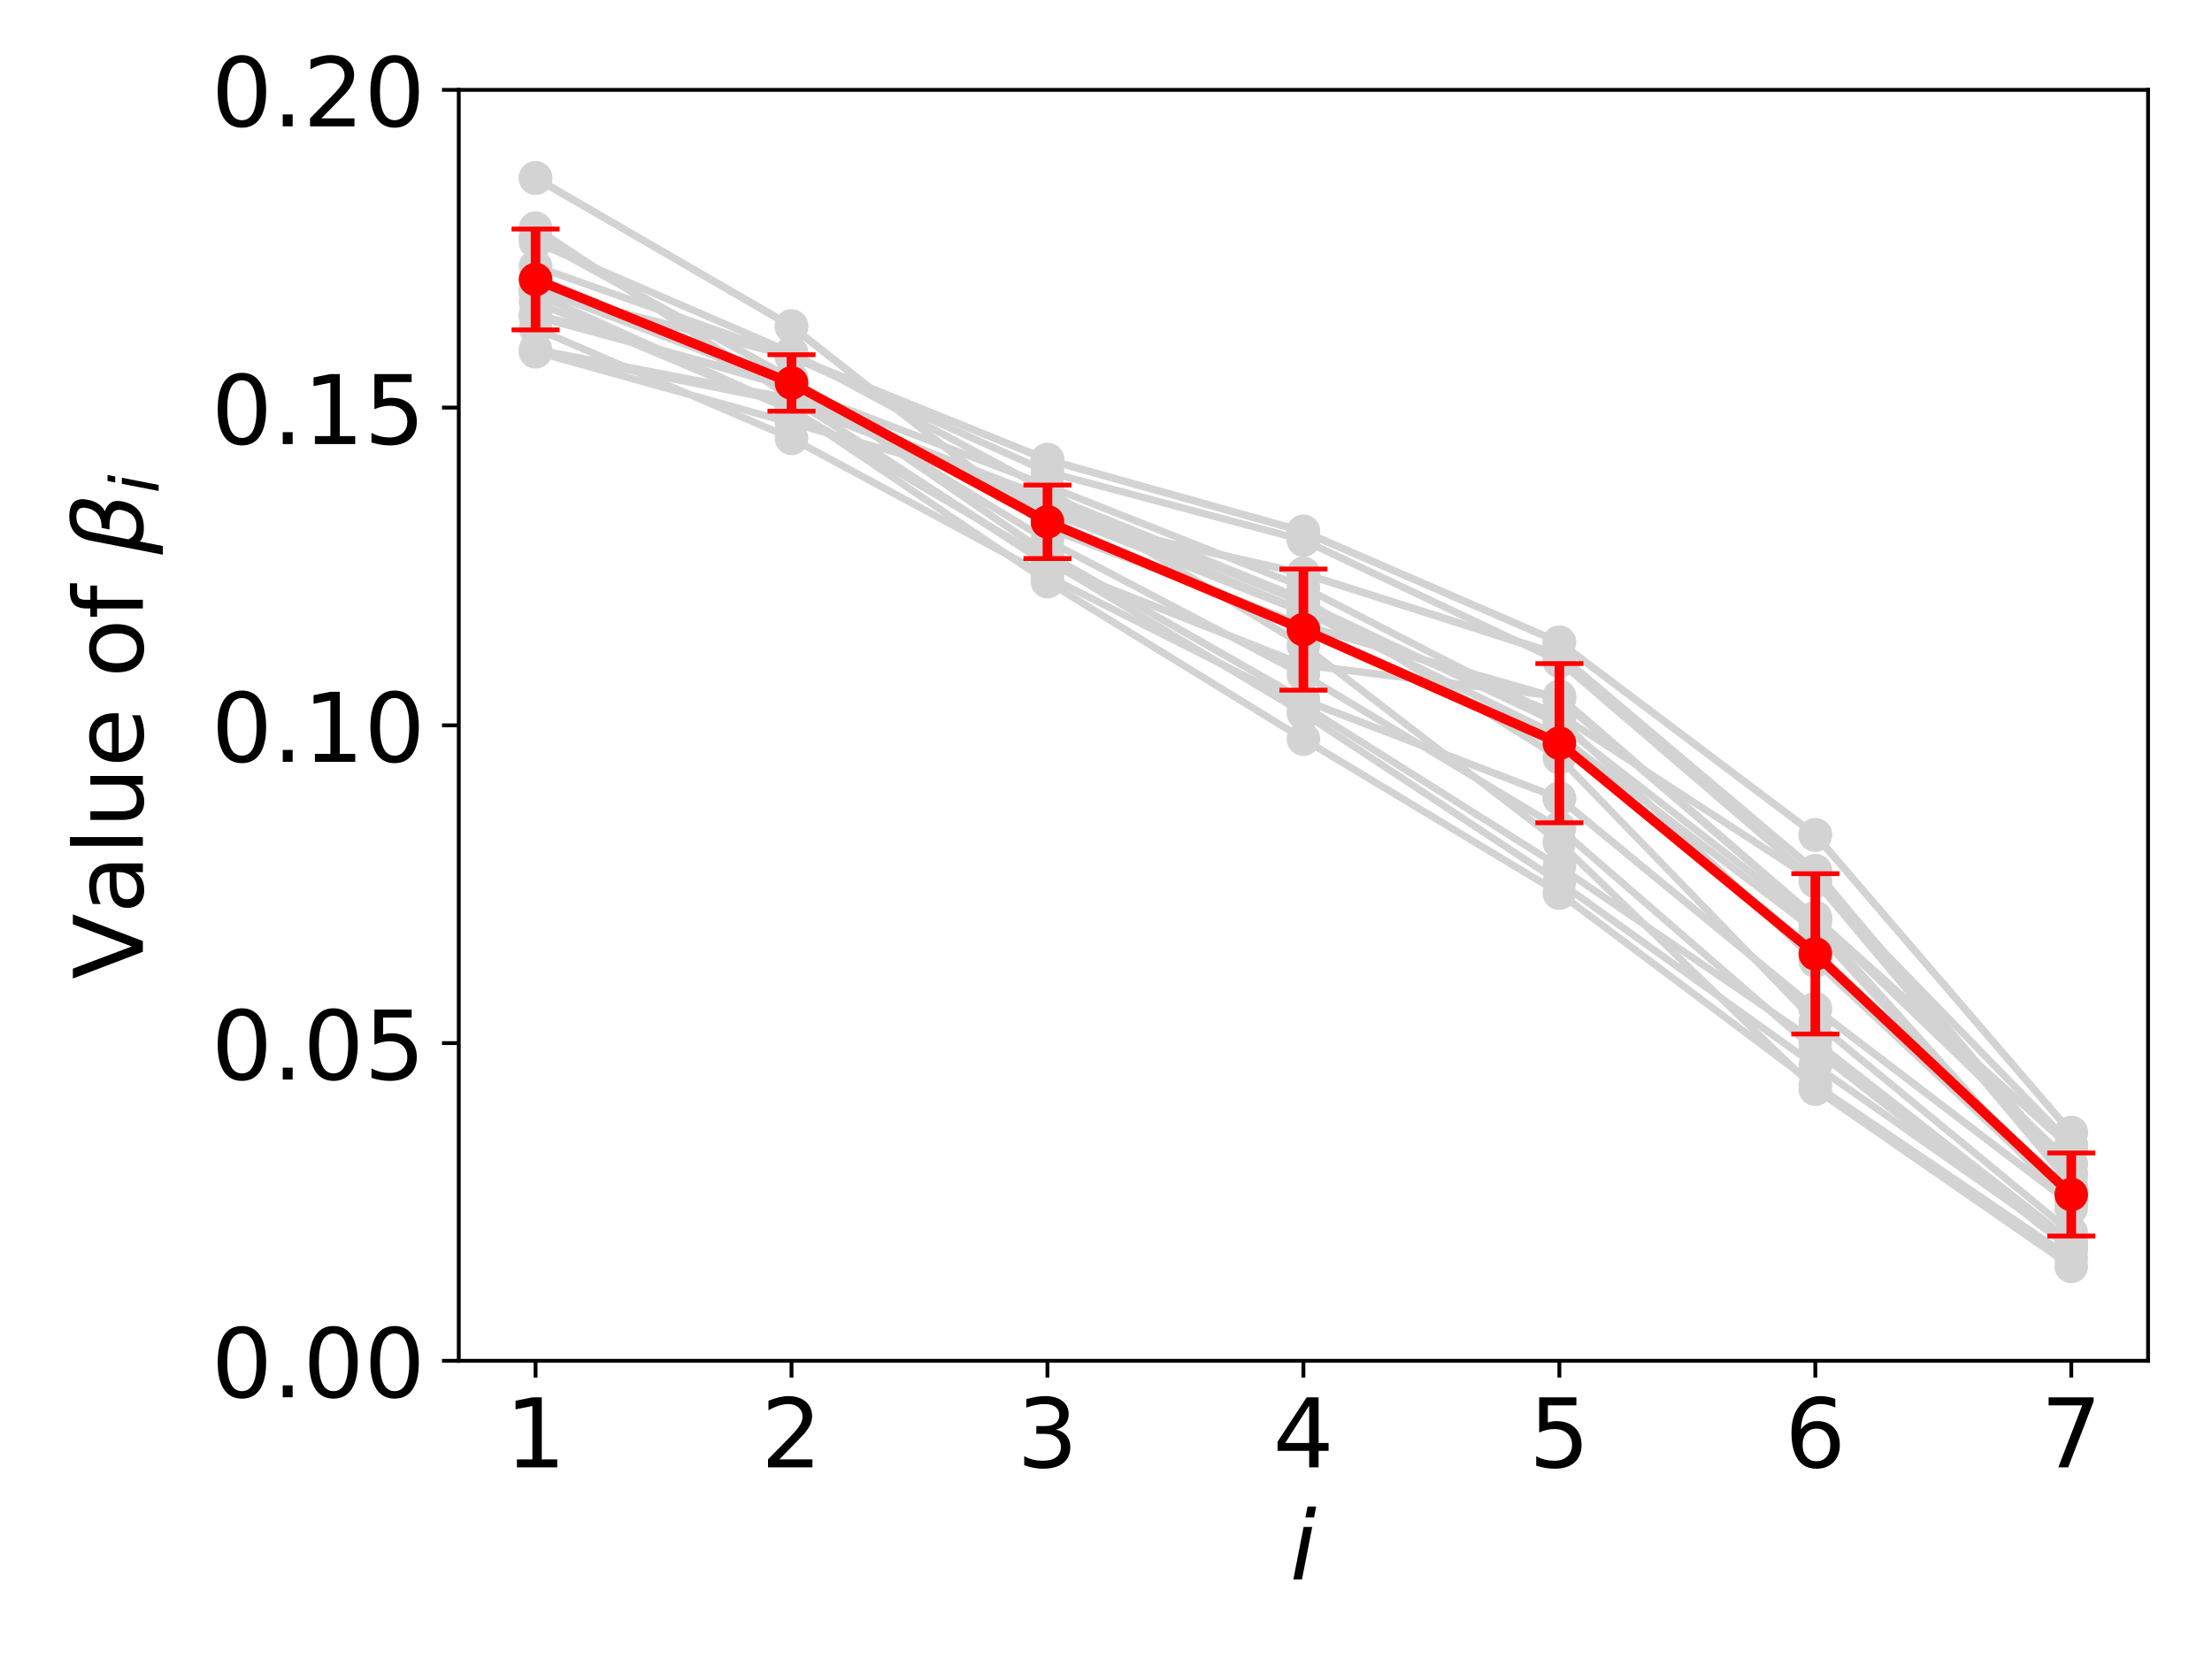 <?xml version="1.0" encoding="utf-8" standalone="no"?>
<!DOCTYPE svg PUBLIC "-//W3C//DTD SVG 1.1//EN"
  "http://www.w3.org/Graphics/SVG/1.1/DTD/svg11.dtd">
<!-- Created with matplotlib (https://matplotlib.org/) -->
<svg height="345.6pt" version="1.1" viewBox="0 0 460.8 345.6" width="460.8pt" xmlns="http://www.w3.org/2000/svg" xmlns:xlink="http://www.w3.org/1999/xlink">
 <defs>
  <style type="text/css">
*{stroke-linecap:butt;stroke-linejoin:round;}
  </style>
 </defs>
 <g id="figure_1">
  <g id="patch_1">
   <path d="M 0 345.6 
L 460.8 345.6 
L 460.8 0 
L 0 0 
z
" style="fill:#ffffff;"/>
  </g>
  <g id="axes_1">
   <g id="patch_2">
    <path d="M 95.57 283.48 
L 447.48 283.48 
L 447.48 18.72 
L 95.57 18.72 
z
" style="fill:#ffffff;"/>
   </g>
   <g id="matplotlib.axis_1">
    <g id="xtick_1">
     <g id="line2d_1">
      <defs>
       <path d="M 0 0 
L 0 3.5 
" id="m2f9e39f733" style="stroke:#000000;stroke-width:0.8;"/>
      </defs>
      <g>
       <use style="stroke:#000000;stroke-width:0.8;" x="111.566" xlink:href="#m2f9e39f733" y="283.48"/>
      </g>
     </g>
     <g id="text_1">
      <!-- 1 -->
      <defs>
       <path d="M 12.406 8.297 
L 28.516 8.297 
L 28.516 63.922 
L 10.984 60.406 
L 10.984 69.391 
L 28.422 72.906 
L 38.281 72.906 
L 38.281 8.297 
L 54.391 8.297 
L 54.391 0 
L 12.406 0 
z
" id="DejaVuSans-49"/>
      </defs>
      <g transform="translate(105.203 305.677)scale(0.2 -0.2)">
       <use xlink:href="#DejaVuSans-49"/>
      </g>
     </g>
    </g>
    <g id="xtick_2">
     <g id="line2d_2">
      <g>
       <use style="stroke:#000000;stroke-width:0.8;" x="164.886" xlink:href="#m2f9e39f733" y="283.48"/>
      </g>
     </g>
     <g id="text_2">
      <!-- 2 -->
      <defs>
       <path d="M 19.188 8.297 
L 53.609 8.297 
L 53.609 0 
L 7.328 0 
L 7.328 8.297 
Q 12.938 14.109 22.625 23.891 
Q 32.328 33.688 34.812 36.531 
Q 39.547 41.844 41.422 45.531 
Q 43.312 49.219 43.312 52.781 
Q 43.312 58.594 39.234 62.25 
Q 35.156 65.922 28.609 65.922 
Q 23.969 65.922 18.812 64.312 
Q 13.672 62.703 7.812 59.422 
L 7.812 69.391 
Q 13.766 71.781 18.938 73 
Q 24.125 74.219 28.422 74.219 
Q 39.75 74.219 46.484 68.547 
Q 53.219 62.891 53.219 53.422 
Q 53.219 48.922 51.531 44.891 
Q 49.859 40.875 45.406 35.406 
Q 44.188 33.984 37.641 27.219 
Q 31.109 20.453 19.188 8.297 
z
" id="DejaVuSans-50"/>
      </defs>
      <g transform="translate(158.523 305.677)scale(0.2 -0.2)">
       <use xlink:href="#DejaVuSans-50"/>
      </g>
     </g>
    </g>
    <g id="xtick_3">
     <g id="line2d_3">
      <g>
       <use style="stroke:#000000;stroke-width:0.8;" x="218.205" xlink:href="#m2f9e39f733" y="283.48"/>
      </g>
     </g>
     <g id="text_3">
      <!-- 3 -->
      <defs>
       <path d="M 40.578 39.312 
Q 47.656 37.797 51.625 33 
Q 55.609 28.219 55.609 21.188 
Q 55.609 10.406 48.188 4.484 
Q 40.766 -1.422 27.094 -1.422 
Q 22.516 -1.422 17.656 -0.516 
Q 12.797 0.391 7.625 2.203 
L 7.625 11.719 
Q 11.719 9.328 16.594 8.109 
Q 21.484 6.891 26.812 6.891 
Q 36.078 6.891 40.938 10.547 
Q 45.797 14.203 45.797 21.188 
Q 45.797 27.641 41.281 31.266 
Q 36.766 34.906 28.719 34.906 
L 20.219 34.906 
L 20.219 43.016 
L 29.109 43.016 
Q 36.375 43.016 40.234 45.922 
Q 44.094 48.828 44.094 54.297 
Q 44.094 59.906 40.109 62.906 
Q 36.141 65.922 28.719 65.922 
Q 24.656 65.922 20.016 65.031 
Q 15.375 64.156 9.812 62.312 
L 9.812 71.094 
Q 15.438 72.656 20.344 73.438 
Q 25.25 74.219 29.594 74.219 
Q 40.828 74.219 47.359 69.109 
Q 53.906 64.016 53.906 55.328 
Q 53.906 49.266 50.438 45.094 
Q 46.969 40.922 40.578 39.312 
z
" id="DejaVuSans-51"/>
      </defs>
      <g transform="translate(211.843 305.677)scale(0.2 -0.2)">
       <use xlink:href="#DejaVuSans-51"/>
      </g>
     </g>
    </g>
    <g id="xtick_4">
     <g id="line2d_4">
      <g>
       <use style="stroke:#000000;stroke-width:0.8;" x="271.525" xlink:href="#m2f9e39f733" y="283.48"/>
      </g>
     </g>
     <g id="text_4">
      <!-- 4 -->
      <defs>
       <path d="M 37.797 64.312 
L 12.891 25.391 
L 37.797 25.391 
z
M 35.203 72.906 
L 47.609 72.906 
L 47.609 25.391 
L 58.016 25.391 
L 58.016 17.188 
L 47.609 17.188 
L 47.609 0 
L 37.797 0 
L 37.797 17.188 
L 4.891 17.188 
L 4.891 26.703 
z
" id="DejaVuSans-52"/>
      </defs>
      <g transform="translate(265.163 305.677)scale(0.2 -0.2)">
       <use xlink:href="#DejaVuSans-52"/>
      </g>
     </g>
    </g>
    <g id="xtick_5">
     <g id="line2d_5">
      <g>
       <use style="stroke:#000000;stroke-width:0.8;" x="324.845" xlink:href="#m2f9e39f733" y="283.48"/>
      </g>
     </g>
     <g id="text_5">
      <!-- 5 -->
      <defs>
       <path d="M 10.797 72.906 
L 49.516 72.906 
L 49.516 64.594 
L 19.828 64.594 
L 19.828 46.734 
Q 21.969 47.469 24.109 47.828 
Q 26.266 48.188 28.422 48.188 
Q 40.625 48.188 47.75 41.5 
Q 54.891 34.812 54.891 23.391 
Q 54.891 11.625 47.562 5.094 
Q 40.234 -1.422 26.906 -1.422 
Q 22.312 -1.422 17.547 -0.641 
Q 12.797 0.141 7.719 1.703 
L 7.719 11.625 
Q 12.109 9.234 16.797 8.062 
Q 21.484 6.891 26.703 6.891 
Q 35.156 6.891 40.078 11.328 
Q 45.016 15.766 45.016 23.391 
Q 45.016 31 40.078 35.438 
Q 35.156 39.891 26.703 39.891 
Q 22.75 39.891 18.812 39.016 
Q 14.891 38.141 10.797 36.281 
z
" id="DejaVuSans-53"/>
      </defs>
      <g transform="translate(318.482 305.677)scale(0.2 -0.2)">
       <use xlink:href="#DejaVuSans-53"/>
      </g>
     </g>
    </g>
    <g id="xtick_6">
     <g id="line2d_6">
      <g>
       <use style="stroke:#000000;stroke-width:0.8;" x="378.164" xlink:href="#m2f9e39f733" y="283.48"/>
      </g>
     </g>
     <g id="text_6">
      <!-- 6 -->
      <defs>
       <path d="M 33.016 40.375 
Q 26.375 40.375 22.484 35.828 
Q 18.609 31.297 18.609 23.391 
Q 18.609 15.531 22.484 10.953 
Q 26.375 6.391 33.016 6.391 
Q 39.656 6.391 43.531 10.953 
Q 47.406 15.531 47.406 23.391 
Q 47.406 31.297 43.531 35.828 
Q 39.656 40.375 33.016 40.375 
z
M 52.594 71.297 
L 52.594 62.312 
Q 48.875 64.062 45.094 64.984 
Q 41.312 65.922 37.594 65.922 
Q 27.828 65.922 22.672 59.328 
Q 17.531 52.734 16.797 39.406 
Q 19.672 43.656 24.016 45.922 
Q 28.375 48.188 33.594 48.188 
Q 44.578 48.188 50.953 41.516 
Q 57.328 34.859 57.328 23.391 
Q 57.328 12.156 50.688 5.359 
Q 44.047 -1.422 33.016 -1.422 
Q 20.359 -1.422 13.672 8.266 
Q 6.984 17.969 6.984 36.375 
Q 6.984 53.656 15.188 63.938 
Q 23.391 74.219 37.203 74.219 
Q 40.922 74.219 44.703 73.484 
Q 48.484 72.75 52.594 71.297 
z
" id="DejaVuSans-54"/>
      </defs>
      <g transform="translate(371.802 305.677)scale(0.2 -0.2)">
       <use xlink:href="#DejaVuSans-54"/>
      </g>
     </g>
    </g>
    <g id="xtick_7">
     <g id="line2d_7">
      <g>
       <use style="stroke:#000000;stroke-width:0.8;" x="431.484" xlink:href="#m2f9e39f733" y="283.48"/>
      </g>
     </g>
     <g id="text_7">
      <!-- 7 -->
      <defs>
       <path d="M 8.203 72.906 
L 55.078 72.906 
L 55.078 68.703 
L 28.609 0 
L 18.312 0 
L 43.219 64.594 
L 8.203 64.594 
z
" id="DejaVuSans-55"/>
      </defs>
      <g transform="translate(425.122 305.677)scale(0.2 -0.2)">
       <use xlink:href="#DejaVuSans-55"/>
      </g>
     </g>
    </g>
    <g id="text_8">
     <!-- $i$ -->
     <defs>
      <path d="M 18.312 75.984 
L 27.297 75.984 
L 25.094 64.594 
L 16.109 64.594 
z
M 14.203 54.688 
L 23.188 54.688 
L 12.5 0 
L 3.516 0 
z
" id="DejaVuSans-Oblique-105"/>
     </defs>
     <g transform="translate(268.725 329.033)scale(0.2 -0.2)">
      <use transform="translate(0 0.016)" xlink:href="#DejaVuSans-Oblique-105"/>
     </g>
    </g>
   </g>
   <g id="matplotlib.axis_2">
    <g id="ytick_1">
     <g id="line2d_8">
      <defs>
       <path d="M 0 0 
L -3.5 0 
" id="m7c3b55e51a" style="stroke:#000000;stroke-width:0.8;"/>
      </defs>
      <g>
       <use style="stroke:#000000;stroke-width:0.8;" x="95.57" xlink:href="#m7c3b55e51a" y="283.48"/>
      </g>
     </g>
     <g id="text_9">
      <!-- 0.00 -->
      <defs>
       <path d="M 31.781 66.406 
Q 24.172 66.406 20.328 58.906 
Q 16.5 51.422 16.5 36.375 
Q 16.5 21.391 20.328 13.891 
Q 24.172 6.391 31.781 6.391 
Q 39.453 6.391 43.281 13.891 
Q 47.125 21.391 47.125 36.375 
Q 47.125 51.422 43.281 58.906 
Q 39.453 66.406 31.781 66.406 
z
M 31.781 74.219 
Q 44.047 74.219 50.516 64.516 
Q 56.984 54.828 56.984 36.375 
Q 56.984 17.969 50.516 8.266 
Q 44.047 -1.422 31.781 -1.422 
Q 19.531 -1.422 13.062 8.266 
Q 6.594 17.969 6.594 36.375 
Q 6.594 54.828 13.062 64.516 
Q 19.531 74.219 31.781 74.219 
z
" id="DejaVuSans-48"/>
       <path d="M 10.688 12.406 
L 21 12.406 
L 21 0 
L 10.688 0 
z
" id="DejaVuSans-46"/>
      </defs>
      <g transform="translate(44.039 291.078)scale(0.2 -0.2)">
       <use xlink:href="#DejaVuSans-48"/>
       <use x="63.623" xlink:href="#DejaVuSans-46"/>
       <use x="95.41" xlink:href="#DejaVuSans-48"/>
       <use x="159.033" xlink:href="#DejaVuSans-48"/>
      </g>
     </g>
    </g>
    <g id="ytick_2">
     <g id="line2d_9">
      <g>
       <use style="stroke:#000000;stroke-width:0.8;" x="95.57" xlink:href="#m7c3b55e51a" y="217.29"/>
      </g>
     </g>
     <g id="text_10">
      <!-- 0.05 -->
      <g transform="translate(44.039 224.888)scale(0.2 -0.2)">
       <use xlink:href="#DejaVuSans-48"/>
       <use x="63.623" xlink:href="#DejaVuSans-46"/>
       <use x="95.41" xlink:href="#DejaVuSans-48"/>
       <use x="159.033" xlink:href="#DejaVuSans-53"/>
      </g>
     </g>
    </g>
    <g id="ytick_3">
     <g id="line2d_10">
      <g>
       <use style="stroke:#000000;stroke-width:0.8;" x="95.57" xlink:href="#m7c3b55e51a" y="151.1"/>
      </g>
     </g>
     <g id="text_11">
      <!-- 0.10 -->
      <g transform="translate(44.039 158.698)scale(0.2 -0.2)">
       <use xlink:href="#DejaVuSans-48"/>
       <use x="63.623" xlink:href="#DejaVuSans-46"/>
       <use x="95.41" xlink:href="#DejaVuSans-49"/>
       <use x="159.033" xlink:href="#DejaVuSans-48"/>
      </g>
     </g>
    </g>
    <g id="ytick_4">
     <g id="line2d_11">
      <g>
       <use style="stroke:#000000;stroke-width:0.8;" x="95.57" xlink:href="#m7c3b55e51a" y="84.91"/>
      </g>
     </g>
     <g id="text_12">
      <!-- 0.15 -->
      <g transform="translate(44.039 92.508)scale(0.2 -0.2)">
       <use xlink:href="#DejaVuSans-48"/>
       <use x="63.623" xlink:href="#DejaVuSans-46"/>
       <use x="95.41" xlink:href="#DejaVuSans-49"/>
       <use x="159.033" xlink:href="#DejaVuSans-53"/>
      </g>
     </g>
    </g>
    <g id="ytick_5">
     <g id="line2d_12">
      <g>
       <use style="stroke:#000000;stroke-width:0.8;" x="95.57" xlink:href="#m7c3b55e51a" y="18.72"/>
      </g>
     </g>
     <g id="text_13">
      <!-- 0.20 -->
      <g transform="translate(44.039 26.318)scale(0.2 -0.2)">
       <use xlink:href="#DejaVuSans-48"/>
       <use x="63.623" xlink:href="#DejaVuSans-46"/>
       <use x="95.41" xlink:href="#DejaVuSans-50"/>
       <use x="159.033" xlink:href="#DejaVuSans-48"/>
      </g>
     </g>
    </g>
    <g id="text_14">
     <!-- Value of $\beta_i$ -->
     <defs>
      <path d="M 28.609 0 
L 0.781 72.906 
L 11.078 72.906 
L 34.188 11.531 
L 57.328 72.906 
L 67.578 72.906 
L 39.797 0 
z
" id="DejaVuSans-86"/>
      <path d="M 34.281 27.484 
Q 23.391 27.484 19.188 25 
Q 14.984 22.516 14.984 16.5 
Q 14.984 11.719 18.141 8.906 
Q 21.297 6.109 26.703 6.109 
Q 34.188 6.109 38.703 11.406 
Q 43.219 16.703 43.219 25.484 
L 43.219 27.484 
z
M 52.203 31.203 
L 52.203 0 
L 43.219 0 
L 43.219 8.297 
Q 40.141 3.328 35.547 0.953 
Q 30.953 -1.422 24.312 -1.422 
Q 15.922 -1.422 10.953 3.297 
Q 6 8.016 6 15.922 
Q 6 25.141 12.172 29.828 
Q 18.359 34.516 30.609 34.516 
L 43.219 34.516 
L 43.219 35.406 
Q 43.219 41.609 39.141 45 
Q 35.062 48.391 27.688 48.391 
Q 23 48.391 18.547 47.266 
Q 14.109 46.141 10.016 43.891 
L 10.016 52.203 
Q 14.938 54.109 19.578 55.047 
Q 24.219 56 28.609 56 
Q 40.484 56 46.344 49.844 
Q 52.203 43.703 52.203 31.203 
z
" id="DejaVuSans-97"/>
      <path d="M 9.422 75.984 
L 18.406 75.984 
L 18.406 0 
L 9.422 0 
z
" id="DejaVuSans-108"/>
      <path d="M 8.5 21.578 
L 8.5 54.688 
L 17.484 54.688 
L 17.484 21.922 
Q 17.484 14.156 20.5 10.266 
Q 23.531 6.391 29.594 6.391 
Q 36.859 6.391 41.078 11.031 
Q 45.312 15.672 45.312 23.688 
L 45.312 54.688 
L 54.297 54.688 
L 54.297 0 
L 45.312 0 
L 45.312 8.406 
Q 42.047 3.422 37.719 1 
Q 33.406 -1.422 27.688 -1.422 
Q 18.266 -1.422 13.375 4.438 
Q 8.5 10.297 8.5 21.578 
z
M 31.109 56 
z
" id="DejaVuSans-117"/>
      <path d="M 56.203 29.594 
L 56.203 25.203 
L 14.891 25.203 
Q 15.484 15.922 20.484 11.062 
Q 25.484 6.203 34.422 6.203 
Q 39.594 6.203 44.453 7.469 
Q 49.312 8.734 54.109 11.281 
L 54.109 2.781 
Q 49.266 0.734 44.188 -0.344 
Q 39.109 -1.422 33.891 -1.422 
Q 20.797 -1.422 13.156 6.188 
Q 5.516 13.812 5.516 26.812 
Q 5.516 40.234 12.766 48.109 
Q 20.016 56 32.328 56 
Q 43.359 56 49.781 48.891 
Q 56.203 41.797 56.203 29.594 
z
M 47.219 32.234 
Q 47.125 39.594 43.094 43.984 
Q 39.062 48.391 32.422 48.391 
Q 24.906 48.391 20.391 44.141 
Q 15.875 39.891 15.188 32.172 
z
" id="DejaVuSans-101"/>
      <path id="DejaVuSans-32"/>
      <path d="M 30.609 48.391 
Q 23.391 48.391 19.188 42.75 
Q 14.984 37.109 14.984 27.297 
Q 14.984 17.484 19.156 11.844 
Q 23.344 6.203 30.609 6.203 
Q 37.797 6.203 41.984 11.859 
Q 46.188 17.531 46.188 27.297 
Q 46.188 37.016 41.984 42.703 
Q 37.797 48.391 30.609 48.391 
z
M 30.609 56 
Q 42.328 56 49.016 48.375 
Q 55.719 40.766 55.719 27.297 
Q 55.719 13.875 49.016 6.219 
Q 42.328 -1.422 30.609 -1.422 
Q 18.844 -1.422 12.172 6.219 
Q 5.516 13.875 5.516 27.297 
Q 5.516 40.766 12.172 48.375 
Q 18.844 56 30.609 56 
z
" id="DejaVuSans-111"/>
      <path d="M 37.109 75.984 
L 37.109 68.5 
L 28.516 68.5 
Q 23.688 68.5 21.797 66.547 
Q 19.922 64.594 19.922 59.516 
L 19.922 54.688 
L 34.719 54.688 
L 34.719 47.703 
L 19.922 47.703 
L 19.922 0 
L 10.891 0 
L 10.891 47.703 
L 2.297 47.703 
L 2.297 54.688 
L 10.891 54.688 
L 10.891 58.5 
Q 10.891 67.625 15.141 71.797 
Q 19.391 75.984 28.609 75.984 
z
" id="DejaVuSans-102"/>
      <path d="M 13.625 3.375 
L 8.938 -20.797 
L -0.094 -20.797 
L 14.5 54.344 
Q 18.844 76.609 39.656 76.609 
Q 60.75 76.609 57.172 57.812 
Q 54.734 44.438 45.219 39.547 
Q 58.016 35.156 55.516 22.125 
Q 51.125 -1.078 27.484 -1.031 
Q 17.141 -0.984 13.625 3.375 
z
M 15.922 15.094 
Q 19.672 6.594 29.297 6.641 
Q 43.359 6.641 46.344 21.969 
Q 49.031 35.75 26.172 34.672 
L 27.781 42.969 
Q 45.453 42.672 48.531 58.594 
Q 50.641 69.344 39.203 69.281 
Q 26.422 69.281 23.484 54.047 
z
" id="DejaVuSans-Oblique-946"/>
     </defs>
     <g transform="translate(29.839 204)rotate(-90)scale(0.2 -0.2)">
      <use transform="translate(0 0.391)" xlink:href="#DejaVuSans-86"/>
      <use transform="translate(68.408 0.391)" xlink:href="#DejaVuSans-97"/>
      <use transform="translate(129.688 0.391)" xlink:href="#DejaVuSans-108"/>
      <use transform="translate(157.471 0.391)" xlink:href="#DejaVuSans-117"/>
      <use transform="translate(220.85 0.391)" xlink:href="#DejaVuSans-101"/>
      <use transform="translate(282.373 0.391)" xlink:href="#DejaVuSans-32"/>
      <use transform="translate(314.16 0.391)" xlink:href="#DejaVuSans-111"/>
      <use transform="translate(375.342 0.391)" xlink:href="#DejaVuSans-102"/>
      <use transform="translate(410.547 0.391)" xlink:href="#DejaVuSans-32"/>
      <use transform="translate(442.334 0.391)" xlink:href="#DejaVuSans-Oblique-946"/>
      <use transform="translate(506.152 -16.016)scale(0.7)" xlink:href="#DejaVuSans-Oblique-105"/>
     </g>
    </g>
   </g>
   <g id="line2d_13">
    <path clip-path="url(#p7a99709522)" d="M 111.566 68.42 
L 164.886 91.313 
L 218.205 120.028 
L 271.525 146.957 
L 324.845 180.532 
L 378.164 216.975 
L 431.484 258.626 
" style="fill:none;stroke:#d3d3d3;stroke-linecap:square;stroke-width:1.5;"/>
    <defs>
     <path d="M 0 3 
C 0.796 3 1.559 2.684 2.121 2.121 
C 2.684 1.559 3 0.796 3 0 
C 3 -0.796 2.684 -1.559 2.121 -2.121 
C 1.559 -2.684 0.796 -3 0 -3 
C -0.796 -3 -1.559 -2.684 -2.121 -2.121 
C -2.684 -1.559 -3 -0.796 -3 0 
C -3 0.796 -2.684 1.559 -2.121 2.121 
C -1.559 2.684 -0.796 3 0 3 
z
" id="m9d105d3c07" style="stroke:#d3d3d3;"/>
    </defs>
    <g clip-path="url(#p7a99709522)">
     <use style="fill:#d3d3d3;stroke:#d3d3d3;" x="111.566" xlink:href="#m9d105d3c07" y="68.42"/>
     <use style="fill:#d3d3d3;stroke:#d3d3d3;" x="164.886" xlink:href="#m9d105d3c07" y="91.313"/>
     <use style="fill:#d3d3d3;stroke:#d3d3d3;" x="218.205" xlink:href="#m9d105d3c07" y="120.028"/>
     <use style="fill:#d3d3d3;stroke:#d3d3d3;" x="271.525" xlink:href="#m9d105d3c07" y="146.957"/>
     <use style="fill:#d3d3d3;stroke:#d3d3d3;" x="324.845" xlink:href="#m9d105d3c07" y="180.532"/>
     <use style="fill:#d3d3d3;stroke:#d3d3d3;" x="378.164" xlink:href="#m9d105d3c07" y="216.975"/>
     <use style="fill:#d3d3d3;stroke:#d3d3d3;" x="431.484" xlink:href="#m9d105d3c07" y="258.626"/>
    </g>
   </g>
   <g id="line2d_14">
    <path clip-path="url(#p7a99709522)" d="M 111.566 47.546 
L 164.886 82.894 
L 218.205 117.496 
L 271.525 138.533 
L 324.845 145.087 
L 378.164 191.236 
L 431.484 239.137 
" style="fill:none;stroke:#d3d3d3;stroke-linecap:square;stroke-width:1.5;"/>
    <g clip-path="url(#p7a99709522)">
     <use style="fill:#d3d3d3;stroke:#d3d3d3;" x="111.566" xlink:href="#m9d105d3c07" y="47.546"/>
     <use style="fill:#d3d3d3;stroke:#d3d3d3;" x="164.886" xlink:href="#m9d105d3c07" y="82.894"/>
     <use style="fill:#d3d3d3;stroke:#d3d3d3;" x="218.205" xlink:href="#m9d105d3c07" y="117.496"/>
     <use style="fill:#d3d3d3;stroke:#d3d3d3;" x="271.525" xlink:href="#m9d105d3c07" y="138.533"/>
     <use style="fill:#d3d3d3;stroke:#d3d3d3;" x="324.845" xlink:href="#m9d105d3c07" y="145.087"/>
     <use style="fill:#d3d3d3;stroke:#d3d3d3;" x="378.164" xlink:href="#m9d105d3c07" y="191.236"/>
     <use style="fill:#d3d3d3;stroke:#d3d3d3;" x="431.484" xlink:href="#m9d105d3c07" y="239.137"/>
    </g>
   </g>
   <g id="line2d_15">
    <path clip-path="url(#p7a99709522)" d="M 111.566 55.489 
L 164.886 74.288 
L 218.205 98.306 
L 271.525 112.517 
L 324.845 137.747 
L 378.164 183.504 
L 431.484 246.847 
" style="fill:none;stroke:#d3d3d3;stroke-linecap:square;stroke-width:1.5;"/>
    <g clip-path="url(#p7a99709522)">
     <use style="fill:#d3d3d3;stroke:#d3d3d3;" x="111.566" xlink:href="#m9d105d3c07" y="55.489"/>
     <use style="fill:#d3d3d3;stroke:#d3d3d3;" x="164.886" xlink:href="#m9d105d3c07" y="74.288"/>
     <use style="fill:#d3d3d3;stroke:#d3d3d3;" x="218.205" xlink:href="#m9d105d3c07" y="98.306"/>
     <use style="fill:#d3d3d3;stroke:#d3d3d3;" x="271.525" xlink:href="#m9d105d3c07" y="112.517"/>
     <use style="fill:#d3d3d3;stroke:#d3d3d3;" x="324.845" xlink:href="#m9d105d3c07" y="137.747"/>
     <use style="fill:#d3d3d3;stroke:#d3d3d3;" x="378.164" xlink:href="#m9d105d3c07" y="183.504"/>
     <use style="fill:#d3d3d3;stroke:#d3d3d3;" x="431.484" xlink:href="#m9d105d3c07" y="246.847"/>
    </g>
   </g>
   <g id="line2d_16">
    <path clip-path="url(#p7a99709522)" d="M 111.566 61.132 
L 164.886 85.25 
L 218.205 121.171 
L 271.525 153.957 
L 324.845 186.048 
L 378.164 226.001 
L 431.484 262.135 
" style="fill:none;stroke:#d3d3d3;stroke-linecap:square;stroke-width:1.5;"/>
    <g clip-path="url(#p7a99709522)">
     <use style="fill:#d3d3d3;stroke:#d3d3d3;" x="111.566" xlink:href="#m9d105d3c07" y="61.132"/>
     <use style="fill:#d3d3d3;stroke:#d3d3d3;" x="164.886" xlink:href="#m9d105d3c07" y="85.25"/>
     <use style="fill:#d3d3d3;stroke:#d3d3d3;" x="218.205" xlink:href="#m9d105d3c07" y="121.171"/>
     <use style="fill:#d3d3d3;stroke:#d3d3d3;" x="271.525" xlink:href="#m9d105d3c07" y="153.957"/>
     <use style="fill:#d3d3d3;stroke:#d3d3d3;" x="324.845" xlink:href="#m9d105d3c07" y="186.048"/>
     <use style="fill:#d3d3d3;stroke:#d3d3d3;" x="378.164" xlink:href="#m9d105d3c07" y="226.001"/>
     <use style="fill:#d3d3d3;stroke:#d3d3d3;" x="431.484" xlink:href="#m9d105d3c07" y="262.135"/>
    </g>
   </g>
   <g id="line2d_17">
    <path clip-path="url(#p7a99709522)" d="M 111.566 65.352 
L 164.886 80.815 
L 218.205 101.21 
L 271.525 122.325 
L 324.845 149.74 
L 378.164 200.174 
L 431.484 250.002 
" style="fill:none;stroke:#d3d3d3;stroke-linecap:square;stroke-width:1.5;"/>
    <g clip-path="url(#p7a99709522)">
     <use style="fill:#d3d3d3;stroke:#d3d3d3;" x="111.566" xlink:href="#m9d105d3c07" y="65.352"/>
     <use style="fill:#d3d3d3;stroke:#d3d3d3;" x="164.886" xlink:href="#m9d105d3c07" y="80.815"/>
     <use style="fill:#d3d3d3;stroke:#d3d3d3;" x="218.205" xlink:href="#m9d105d3c07" y="101.21"/>
     <use style="fill:#d3d3d3;stroke:#d3d3d3;" x="271.525" xlink:href="#m9d105d3c07" y="122.325"/>
     <use style="fill:#d3d3d3;stroke:#d3d3d3;" x="324.845" xlink:href="#m9d105d3c07" y="149.74"/>
     <use style="fill:#d3d3d3;stroke:#d3d3d3;" x="378.164" xlink:href="#m9d105d3c07" y="200.174"/>
     <use style="fill:#d3d3d3;stroke:#d3d3d3;" x="431.484" xlink:href="#m9d105d3c07" y="250.002"/>
    </g>
   </g>
   <g id="line2d_18">
    <path clip-path="url(#p7a99709522)" d="M 111.566 49.677 
L 164.886 78.906 
L 218.205 115.424 
L 271.525 145.82 
L 324.845 166.314 
L 378.164 210.122 
L 431.484 250.767 
" style="fill:none;stroke:#d3d3d3;stroke-linecap:square;stroke-width:1.5;"/>
    <g clip-path="url(#p7a99709522)">
     <use style="fill:#d3d3d3;stroke:#d3d3d3;" x="111.566" xlink:href="#m9d105d3c07" y="49.677"/>
     <use style="fill:#d3d3d3;stroke:#d3d3d3;" x="164.886" xlink:href="#m9d105d3c07" y="78.906"/>
     <use style="fill:#d3d3d3;stroke:#d3d3d3;" x="218.205" xlink:href="#m9d105d3c07" y="115.424"/>
     <use style="fill:#d3d3d3;stroke:#d3d3d3;" x="271.525" xlink:href="#m9d105d3c07" y="145.82"/>
     <use style="fill:#d3d3d3;stroke:#d3d3d3;" x="324.845" xlink:href="#m9d105d3c07" y="166.314"/>
     <use style="fill:#d3d3d3;stroke:#d3d3d3;" x="378.164" xlink:href="#m9d105d3c07" y="210.122"/>
     <use style="fill:#d3d3d3;stroke:#d3d3d3;" x="431.484" xlink:href="#m9d105d3c07" y="250.767"/>
    </g>
   </g>
   <g id="line2d_19">
    <path clip-path="url(#p7a99709522)" d="M 111.566 73.192 
L 164.886 83.887 
L 218.205 105.065 
L 271.525 127.35 
L 324.845 153.377 
L 378.164 193.859 
L 431.484 251.658 
" style="fill:none;stroke:#d3d3d3;stroke-linecap:square;stroke-width:1.5;"/>
    <g clip-path="url(#p7a99709522)">
     <use style="fill:#d3d3d3;stroke:#d3d3d3;" x="111.566" xlink:href="#m9d105d3c07" y="73.192"/>
     <use style="fill:#d3d3d3;stroke:#d3d3d3;" x="164.886" xlink:href="#m9d105d3c07" y="83.887"/>
     <use style="fill:#d3d3d3;stroke:#d3d3d3;" x="218.205" xlink:href="#m9d105d3c07" y="105.065"/>
     <use style="fill:#d3d3d3;stroke:#d3d3d3;" x="271.525" xlink:href="#m9d105d3c07" y="127.35"/>
     <use style="fill:#d3d3d3;stroke:#d3d3d3;" x="324.845" xlink:href="#m9d105d3c07" y="153.377"/>
     <use style="fill:#d3d3d3;stroke:#d3d3d3;" x="378.164" xlink:href="#m9d105d3c07" y="193.859"/>
     <use style="fill:#d3d3d3;stroke:#d3d3d3;" x="431.484" xlink:href="#m9d105d3c07" y="251.658"/>
    </g>
   </g>
   <g id="line2d_20">
    <path clip-path="url(#p7a99709522)" d="M 111.566 49.582 
L 164.886 78.871 
L 218.205 115.476 
L 271.525 145.825 
L 324.845 166.28 
L 378.164 210.165 
L 431.484 250.803 
" style="fill:none;stroke:#d3d3d3;stroke-linecap:square;stroke-width:1.5;"/>
    <g clip-path="url(#p7a99709522)">
     <use style="fill:#d3d3d3;stroke:#d3d3d3;" x="111.566" xlink:href="#m9d105d3c07" y="49.582"/>
     <use style="fill:#d3d3d3;stroke:#d3d3d3;" x="164.886" xlink:href="#m9d105d3c07" y="78.871"/>
     <use style="fill:#d3d3d3;stroke:#d3d3d3;" x="218.205" xlink:href="#m9d105d3c07" y="115.476"/>
     <use style="fill:#d3d3d3;stroke:#d3d3d3;" x="271.525" xlink:href="#m9d105d3c07" y="145.825"/>
     <use style="fill:#d3d3d3;stroke:#d3d3d3;" x="324.845" xlink:href="#m9d105d3c07" y="166.28"/>
     <use style="fill:#d3d3d3;stroke:#d3d3d3;" x="378.164" xlink:href="#m9d105d3c07" y="210.165"/>
     <use style="fill:#d3d3d3;stroke:#d3d3d3;" x="431.484" xlink:href="#m9d105d3c07" y="250.803"/>
    </g>
   </g>
   <g id="line2d_21">
    <path clip-path="url(#p7a99709522)" d="M 111.566 58.104 
L 164.886 81.09 
L 218.205 106.514 
L 271.525 127.526 
L 324.845 148.887 
L 378.164 183.602 
L 431.484 238.428 
" style="fill:none;stroke:#d3d3d3;stroke-linecap:square;stroke-width:1.5;"/>
    <g clip-path="url(#p7a99709522)">
     <use style="fill:#d3d3d3;stroke:#d3d3d3;" x="111.566" xlink:href="#m9d105d3c07" y="58.104"/>
     <use style="fill:#d3d3d3;stroke:#d3d3d3;" x="164.886" xlink:href="#m9d105d3c07" y="81.09"/>
     <use style="fill:#d3d3d3;stroke:#d3d3d3;" x="218.205" xlink:href="#m9d105d3c07" y="106.514"/>
     <use style="fill:#d3d3d3;stroke:#d3d3d3;" x="271.525" xlink:href="#m9d105d3c07" y="127.526"/>
     <use style="fill:#d3d3d3;stroke:#d3d3d3;" x="324.845" xlink:href="#m9d105d3c07" y="148.887"/>
     <use style="fill:#d3d3d3;stroke:#d3d3d3;" x="378.164" xlink:href="#m9d105d3c07" y="183.602"/>
     <use style="fill:#d3d3d3;stroke:#d3d3d3;" x="431.484" xlink:href="#m9d105d3c07" y="238.428"/>
    </g>
   </g>
   <g id="line2d_22">
    <path clip-path="url(#p7a99709522)" d="M 111.566 47.578 
L 164.886 82.885 
L 218.205 117.505 
L 271.525 138.515 
L 324.845 145.106 
L 378.164 191.235 
L 431.484 239.125 
" style="fill:none;stroke:#d3d3d3;stroke-linecap:square;stroke-width:1.5;"/>
    <g clip-path="url(#p7a99709522)">
     <use style="fill:#d3d3d3;stroke:#d3d3d3;" x="111.566" xlink:href="#m9d105d3c07" y="47.578"/>
     <use style="fill:#d3d3d3;stroke:#d3d3d3;" x="164.886" xlink:href="#m9d105d3c07" y="82.885"/>
     <use style="fill:#d3d3d3;stroke:#d3d3d3;" x="218.205" xlink:href="#m9d105d3c07" y="117.505"/>
     <use style="fill:#d3d3d3;stroke:#d3d3d3;" x="271.525" xlink:href="#m9d105d3c07" y="138.515"/>
     <use style="fill:#d3d3d3;stroke:#d3d3d3;" x="324.845" xlink:href="#m9d105d3c07" y="145.106"/>
     <use style="fill:#d3d3d3;stroke:#d3d3d3;" x="378.164" xlink:href="#m9d105d3c07" y="191.235"/>
     <use style="fill:#d3d3d3;stroke:#d3d3d3;" x="431.484" xlink:href="#m9d105d3c07" y="239.125"/>
    </g>
   </g>
   <g id="line2d_23">
    <path clip-path="url(#p7a99709522)" d="M 111.566 60.04 
L 164.886 80.119 
L 218.205 112.573 
L 271.525 140.542 
L 324.845 172.537 
L 378.164 218.764 
L 431.484 260.278 
" style="fill:none;stroke:#d3d3d3;stroke-linecap:square;stroke-width:1.5;"/>
    <g clip-path="url(#p7a99709522)">
     <use style="fill:#d3d3d3;stroke:#d3d3d3;" x="111.566" xlink:href="#m9d105d3c07" y="60.04"/>
     <use style="fill:#d3d3d3;stroke:#d3d3d3;" x="164.886" xlink:href="#m9d105d3c07" y="80.119"/>
     <use style="fill:#d3d3d3;stroke:#d3d3d3;" x="218.205" xlink:href="#m9d105d3c07" y="112.573"/>
     <use style="fill:#d3d3d3;stroke:#d3d3d3;" x="271.525" xlink:href="#m9d105d3c07" y="140.542"/>
     <use style="fill:#d3d3d3;stroke:#d3d3d3;" x="324.845" xlink:href="#m9d105d3c07" y="172.537"/>
     <use style="fill:#d3d3d3;stroke:#d3d3d3;" x="378.164" xlink:href="#m9d105d3c07" y="218.764"/>
     <use style="fill:#d3d3d3;stroke:#d3d3d3;" x="431.484" xlink:href="#m9d105d3c07" y="260.278"/>
    </g>
   </g>
   <g id="line2d_24">
    <path clip-path="url(#p7a99709522)" d="M 111.566 37.116 
L 164.886 67.899 
L 218.205 109.939 
L 271.525 130.255 
L 324.845 145.48 
L 378.164 191.129 
L 431.484 242.448 
" style="fill:none;stroke:#d3d3d3;stroke-linecap:square;stroke-width:1.5;"/>
    <g clip-path="url(#p7a99709522)">
     <use style="fill:#d3d3d3;stroke:#d3d3d3;" x="111.566" xlink:href="#m9d105d3c07" y="37.116"/>
     <use style="fill:#d3d3d3;stroke:#d3d3d3;" x="164.886" xlink:href="#m9d105d3c07" y="67.899"/>
     <use style="fill:#d3d3d3;stroke:#d3d3d3;" x="218.205" xlink:href="#m9d105d3c07" y="109.939"/>
     <use style="fill:#d3d3d3;stroke:#d3d3d3;" x="271.525" xlink:href="#m9d105d3c07" y="130.255"/>
     <use style="fill:#d3d3d3;stroke:#d3d3d3;" x="324.845" xlink:href="#m9d105d3c07" y="145.48"/>
     <use style="fill:#d3d3d3;stroke:#d3d3d3;" x="378.164" xlink:href="#m9d105d3c07" y="191.129"/>
     <use style="fill:#d3d3d3;stroke:#d3d3d3;" x="431.484" xlink:href="#m9d105d3c07" y="242.448"/>
    </g>
   </g>
   <g id="line2d_25">
    <path clip-path="url(#p7a99709522)" d="M 111.566 65.817 
L 164.886 80.302 
L 218.205 107.368 
L 271.525 119.457 
L 324.845 136.341 
L 378.164 181.402 
L 431.484 244.717 
" style="fill:none;stroke:#d3d3d3;stroke-linecap:square;stroke-width:1.5;"/>
    <g clip-path="url(#p7a99709522)">
     <use style="fill:#d3d3d3;stroke:#d3d3d3;" x="111.566" xlink:href="#m9d105d3c07" y="65.817"/>
     <use style="fill:#d3d3d3;stroke:#d3d3d3;" x="164.886" xlink:href="#m9d105d3c07" y="80.302"/>
     <use style="fill:#d3d3d3;stroke:#d3d3d3;" x="218.205" xlink:href="#m9d105d3c07" y="107.368"/>
     <use style="fill:#d3d3d3;stroke:#d3d3d3;" x="271.525" xlink:href="#m9d105d3c07" y="119.457"/>
     <use style="fill:#d3d3d3;stroke:#d3d3d3;" x="324.845" xlink:href="#m9d105d3c07" y="136.341"/>
     <use style="fill:#d3d3d3;stroke:#d3d3d3;" x="378.164" xlink:href="#m9d105d3c07" y="181.402"/>
     <use style="fill:#d3d3d3;stroke:#d3d3d3;" x="431.484" xlink:href="#m9d105d3c07" y="244.717"/>
    </g>
   </g>
   <g id="line2d_26">
    <path clip-path="url(#p7a99709522)" d="M 111.566 62.909 
L 164.886 85.417 
L 218.205 116.663 
L 271.525 148.555 
L 324.845 183.759 
L 378.164 221.971 
L 431.484 259.432 
" style="fill:none;stroke:#d3d3d3;stroke-linecap:square;stroke-width:1.5;"/>
    <g clip-path="url(#p7a99709522)">
     <use style="fill:#d3d3d3;stroke:#d3d3d3;" x="111.566" xlink:href="#m9d105d3c07" y="62.909"/>
     <use style="fill:#d3d3d3;stroke:#d3d3d3;" x="164.886" xlink:href="#m9d105d3c07" y="85.417"/>
     <use style="fill:#d3d3d3;stroke:#d3d3d3;" x="218.205" xlink:href="#m9d105d3c07" y="116.663"/>
     <use style="fill:#d3d3d3;stroke:#d3d3d3;" x="271.525" xlink:href="#m9d105d3c07" y="148.555"/>
     <use style="fill:#d3d3d3;stroke:#d3d3d3;" x="324.845" xlink:href="#m9d105d3c07" y="183.759"/>
     <use style="fill:#d3d3d3;stroke:#d3d3d3;" x="378.164" xlink:href="#m9d105d3c07" y="221.971"/>
     <use style="fill:#d3d3d3;stroke:#d3d3d3;" x="431.484" xlink:href="#m9d105d3c07" y="259.432"/>
    </g>
   </g>
   <g id="line2d_27">
    <path clip-path="url(#p7a99709522)" d="M 111.566 72.791 
L 164.886 83.058 
L 218.205 103.785 
L 271.525 125.587 
L 324.845 150.789 
L 378.164 192.231 
L 431.484 251.386 
" style="fill:none;stroke:#d3d3d3;stroke-linecap:square;stroke-width:1.5;"/>
    <g clip-path="url(#p7a99709522)">
     <use style="fill:#d3d3d3;stroke:#d3d3d3;" x="111.566" xlink:href="#m9d105d3c07" y="72.791"/>
     <use style="fill:#d3d3d3;stroke:#d3d3d3;" x="164.886" xlink:href="#m9d105d3c07" y="83.058"/>
     <use style="fill:#d3d3d3;stroke:#d3d3d3;" x="218.205" xlink:href="#m9d105d3c07" y="103.785"/>
     <use style="fill:#d3d3d3;stroke:#d3d3d3;" x="271.525" xlink:href="#m9d105d3c07" y="125.587"/>
     <use style="fill:#d3d3d3;stroke:#d3d3d3;" x="324.845" xlink:href="#m9d105d3c07" y="150.789"/>
     <use style="fill:#d3d3d3;stroke:#d3d3d3;" x="378.164" xlink:href="#m9d105d3c07" y="192.231"/>
     <use style="fill:#d3d3d3;stroke:#d3d3d3;" x="431.484" xlink:href="#m9d105d3c07" y="251.386"/>
    </g>
   </g>
   <g id="line2d_28">
    <path clip-path="url(#p7a99709522)" d="M 111.566 65.929 
L 164.886 80.383 
L 218.205 107.404 
L 271.525 119.513 
L 324.845 136.555 
L 378.164 181.434 
L 431.484 244.716 
" style="fill:none;stroke:#d3d3d3;stroke-linecap:square;stroke-width:1.5;"/>
    <g clip-path="url(#p7a99709522)">
     <use style="fill:#d3d3d3;stroke:#d3d3d3;" x="111.566" xlink:href="#m9d105d3c07" y="65.929"/>
     <use style="fill:#d3d3d3;stroke:#d3d3d3;" x="164.886" xlink:href="#m9d105d3c07" y="80.383"/>
     <use style="fill:#d3d3d3;stroke:#d3d3d3;" x="218.205" xlink:href="#m9d105d3c07" y="107.404"/>
     <use style="fill:#d3d3d3;stroke:#d3d3d3;" x="271.525" xlink:href="#m9d105d3c07" y="119.513"/>
     <use style="fill:#d3d3d3;stroke:#d3d3d3;" x="324.845" xlink:href="#m9d105d3c07" y="136.555"/>
     <use style="fill:#d3d3d3;stroke:#d3d3d3;" x="378.164" xlink:href="#m9d105d3c07" y="181.434"/>
     <use style="fill:#d3d3d3;stroke:#d3d3d3;" x="431.484" xlink:href="#m9d105d3c07" y="244.716"/>
    </g>
   </g>
   <g id="line2d_29">
    <path clip-path="url(#p7a99709522)" d="M 111.566 60.555 
L 164.886 74.189 
L 218.205 95.747 
L 271.525 110.694 
L 324.845 133.811 
L 378.164 173.922 
L 431.484 235.947 
" style="fill:none;stroke:#d3d3d3;stroke-linecap:square;stroke-width:1.5;"/>
    <g clip-path="url(#p7a99709522)">
     <use style="fill:#d3d3d3;stroke:#d3d3d3;" x="111.566" xlink:href="#m9d105d3c07" y="60.555"/>
     <use style="fill:#d3d3d3;stroke:#d3d3d3;" x="164.886" xlink:href="#m9d105d3c07" y="74.189"/>
     <use style="fill:#d3d3d3;stroke:#d3d3d3;" x="218.205" xlink:href="#m9d105d3c07" y="95.747"/>
     <use style="fill:#d3d3d3;stroke:#d3d3d3;" x="271.525" xlink:href="#m9d105d3c07" y="110.694"/>
     <use style="fill:#d3d3d3;stroke:#d3d3d3;" x="324.845" xlink:href="#m9d105d3c07" y="133.811"/>
     <use style="fill:#d3d3d3;stroke:#d3d3d3;" x="378.164" xlink:href="#m9d105d3c07" y="173.922"/>
     <use style="fill:#d3d3d3;stroke:#d3d3d3;" x="431.484" xlink:href="#m9d105d3c07" y="235.947"/>
    </g>
   </g>
   <g id="line2d_30">
    <path clip-path="url(#p7a99709522)" d="M 111.566 60.566 
L 164.886 74.206 
L 218.205 95.782 
L 271.525 110.732 
L 324.845 133.802 
L 378.164 173.943 
L 431.484 235.96 
" style="fill:none;stroke:#d3d3d3;stroke-linecap:square;stroke-width:1.5;"/>
    <g clip-path="url(#p7a99709522)">
     <use style="fill:#d3d3d3;stroke:#d3d3d3;" x="111.566" xlink:href="#m9d105d3c07" y="60.566"/>
     <use style="fill:#d3d3d3;stroke:#d3d3d3;" x="164.886" xlink:href="#m9d105d3c07" y="74.206"/>
     <use style="fill:#d3d3d3;stroke:#d3d3d3;" x="218.205" xlink:href="#m9d105d3c07" y="95.782"/>
     <use style="fill:#d3d3d3;stroke:#d3d3d3;" x="271.525" xlink:href="#m9d105d3c07" y="110.732"/>
     <use style="fill:#d3d3d3;stroke:#d3d3d3;" x="324.845" xlink:href="#m9d105d3c07" y="133.802"/>
     <use style="fill:#d3d3d3;stroke:#d3d3d3;" x="378.164" xlink:href="#m9d105d3c07" y="173.943"/>
     <use style="fill:#d3d3d3;stroke:#d3d3d3;" x="431.484" xlink:href="#m9d105d3c07" y="235.96"/>
    </g>
   </g>
   <g id="line2d_31">
    <path clip-path="url(#p7a99709522)" d="M 111.566 37.046 
L 164.886 68.025 
L 218.205 110 
L 271.525 130.294 
L 324.845 145.647 
L 378.164 191.292 
L 431.484 242.587 
" style="fill:none;stroke:#d3d3d3;stroke-linecap:square;stroke-width:1.5;"/>
    <g clip-path="url(#p7a99709522)">
     <use style="fill:#d3d3d3;stroke:#d3d3d3;" x="111.566" xlink:href="#m9d105d3c07" y="37.046"/>
     <use style="fill:#d3d3d3;stroke:#d3d3d3;" x="164.886" xlink:href="#m9d105d3c07" y="68.025"/>
     <use style="fill:#d3d3d3;stroke:#d3d3d3;" x="218.205" xlink:href="#m9d105d3c07" y="110"/>
     <use style="fill:#d3d3d3;stroke:#d3d3d3;" x="271.525" xlink:href="#m9d105d3c07" y="130.294"/>
     <use style="fill:#d3d3d3;stroke:#d3d3d3;" x="324.845" xlink:href="#m9d105d3c07" y="145.647"/>
     <use style="fill:#d3d3d3;stroke:#d3d3d3;" x="378.164" xlink:href="#m9d105d3c07" y="191.292"/>
     <use style="fill:#d3d3d3;stroke:#d3d3d3;" x="431.484" xlink:href="#m9d105d3c07" y="242.587"/>
    </g>
   </g>
   <g id="line2d_32">
    <path clip-path="url(#p7a99709522)" d="M 111.566 73.277 
L 164.886 88.123 
L 218.205 103.172 
L 271.525 124.877 
L 324.845 157.848 
L 378.164 212.853 
L 431.484 256.75 
" style="fill:none;stroke:#d3d3d3;stroke-linecap:square;stroke-width:1.5;"/>
    <g clip-path="url(#p7a99709522)">
     <use style="fill:#d3d3d3;stroke:#d3d3d3;" x="111.566" xlink:href="#m9d105d3c07" y="73.277"/>
     <use style="fill:#d3d3d3;stroke:#d3d3d3;" x="164.886" xlink:href="#m9d105d3c07" y="88.123"/>
     <use style="fill:#d3d3d3;stroke:#d3d3d3;" x="218.205" xlink:href="#m9d105d3c07" y="103.172"/>
     <use style="fill:#d3d3d3;stroke:#d3d3d3;" x="271.525" xlink:href="#m9d105d3c07" y="124.877"/>
     <use style="fill:#d3d3d3;stroke:#d3d3d3;" x="324.845" xlink:href="#m9d105d3c07" y="157.848"/>
     <use style="fill:#d3d3d3;stroke:#d3d3d3;" x="378.164" xlink:href="#m9d105d3c07" y="212.853"/>
     <use style="fill:#d3d3d3;stroke:#d3d3d3;" x="431.484" xlink:href="#m9d105d3c07" y="256.75"/>
    </g>
   </g>
   <g id="line2d_33">
    <path clip-path="url(#p7a99709522)" d="M 111.566 50.45 
L 164.886 73.478 
L 218.205 102.155 
L 271.525 134.446 
L 324.845 175.468 
L 378.164 226.904 
L 431.484 263.809 
" style="fill:none;stroke:#d3d3d3;stroke-linecap:square;stroke-width:1.5;"/>
    <g clip-path="url(#p7a99709522)">
     <use style="fill:#d3d3d3;stroke:#d3d3d3;" x="111.566" xlink:href="#m9d105d3c07" y="50.45"/>
     <use style="fill:#d3d3d3;stroke:#d3d3d3;" x="164.886" xlink:href="#m9d105d3c07" y="73.478"/>
     <use style="fill:#d3d3d3;stroke:#d3d3d3;" x="218.205" xlink:href="#m9d105d3c07" y="102.155"/>
     <use style="fill:#d3d3d3;stroke:#d3d3d3;" x="271.525" xlink:href="#m9d105d3c07" y="134.446"/>
     <use style="fill:#d3d3d3;stroke:#d3d3d3;" x="324.845" xlink:href="#m9d105d3c07" y="175.468"/>
     <use style="fill:#d3d3d3;stroke:#d3d3d3;" x="378.164" xlink:href="#m9d105d3c07" y="226.904"/>
     <use style="fill:#d3d3d3;stroke:#d3d3d3;" x="431.484" xlink:href="#m9d105d3c07" y="263.809"/>
    </g>
   </g>
   <g id="patch_3">
    <path d="M 95.57 283.48 
L 95.57 18.72 
" style="fill:none;stroke:#000000;stroke-linecap:square;stroke-linejoin:miter;stroke-width:0.8;"/>
   </g>
   <g id="patch_4">
    <path d="M 447.48 283.48 
L 447.48 18.72 
" style="fill:none;stroke:#000000;stroke-linecap:square;stroke-linejoin:miter;stroke-width:0.8;"/>
   </g>
   <g id="patch_5">
    <path d="M 95.57 283.48 
L 447.48 283.48 
" style="fill:none;stroke:#000000;stroke-linecap:square;stroke-linejoin:miter;stroke-width:0.8;"/>
   </g>
   <g id="patch_6">
    <path d="M 95.57 18.72 
L 447.48 18.72 
" style="fill:none;stroke:#000000;stroke-linecap:square;stroke-linejoin:miter;stroke-width:0.8;"/>
   </g>
   <g id="LineCollection_1">
    <path clip-path="url(#p7a99709522)" d="M 111.566 68.72 
L 111.566 47.715 
" style="fill:none;stroke:#ff0000;stroke-width:2;"/>
    <path clip-path="url(#p7a99709522)" d="M 164.886 85.668 
L 164.886 73.893 
" style="fill:none;stroke:#ff0000;stroke-width:2;"/>
    <path clip-path="url(#p7a99709522)" d="M 218.205 116.355 
L 218.205 101.053 
" style="fill:none;stroke:#ff0000;stroke-width:2;"/>
    <path clip-path="url(#p7a99709522)" d="M 271.525 143.774 
L 271.525 118.538 
" style="fill:none;stroke:#ff0000;stroke-width:2;"/>
    <path clip-path="url(#p7a99709522)" d="M 324.845 171.402 
L 324.845 138.232 
" style="fill:none;stroke:#ff0000;stroke-width:2;"/>
    <path clip-path="url(#p7a99709522)" d="M 378.164 215.399 
L 378.164 182.003 
" style="fill:none;stroke:#ff0000;stroke-width:2;"/>
    <path clip-path="url(#p7a99709522)" d="M 431.484 257.49 
L 431.484 240.183 
" style="fill:none;stroke:#ff0000;stroke-width:2;"/>
   </g>
   <g id="line2d_34">
    <defs>
     <path d="M 5 0 
L -5 -0 
" id="ma4917f9622" style="stroke:#ff0000;"/>
    </defs>
    <g clip-path="url(#p7a99709522)">
     <use style="fill:#ff0000;stroke:#ff0000;" x="111.566" xlink:href="#ma4917f9622" y="68.72"/>
     <use style="fill:#ff0000;stroke:#ff0000;" x="164.886" xlink:href="#ma4917f9622" y="85.668"/>
     <use style="fill:#ff0000;stroke:#ff0000;" x="218.205" xlink:href="#ma4917f9622" y="116.355"/>
     <use style="fill:#ff0000;stroke:#ff0000;" x="271.525" xlink:href="#ma4917f9622" y="143.774"/>
     <use style="fill:#ff0000;stroke:#ff0000;" x="324.845" xlink:href="#ma4917f9622" y="171.402"/>
     <use style="fill:#ff0000;stroke:#ff0000;" x="378.164" xlink:href="#ma4917f9622" y="215.399"/>
     <use style="fill:#ff0000;stroke:#ff0000;" x="431.484" xlink:href="#ma4917f9622" y="257.49"/>
    </g>
   </g>
   <g id="line2d_35">
    <g clip-path="url(#p7a99709522)">
     <use style="fill:#ff0000;stroke:#ff0000;" x="111.566" xlink:href="#ma4917f9622" y="47.715"/>
     <use style="fill:#ff0000;stroke:#ff0000;" x="164.886" xlink:href="#ma4917f9622" y="73.893"/>
     <use style="fill:#ff0000;stroke:#ff0000;" x="218.205" xlink:href="#ma4917f9622" y="101.053"/>
     <use style="fill:#ff0000;stroke:#ff0000;" x="271.525" xlink:href="#ma4917f9622" y="118.538"/>
     <use style="fill:#ff0000;stroke:#ff0000;" x="324.845" xlink:href="#ma4917f9622" y="138.232"/>
     <use style="fill:#ff0000;stroke:#ff0000;" x="378.164" xlink:href="#ma4917f9622" y="182.003"/>
     <use style="fill:#ff0000;stroke:#ff0000;" x="431.484" xlink:href="#ma4917f9622" y="240.183"/>
    </g>
   </g>
   <g id="line2d_36">
    <path clip-path="url(#p7a99709522)" d="M 111.566 58.218 
L 164.886 79.781 
L 218.205 108.704 
L 271.525 131.156 
L 324.845 154.817 
L 378.164 198.701 
L 431.484 248.836 
" style="fill:none;stroke:#ff0000;stroke-linecap:square;stroke-width:2;"/>
    <defs>
     <path d="M 0 3 
C 0.796 3 1.559 2.684 2.121 2.121 
C 2.684 1.559 3 0.796 3 0 
C 3 -0.796 2.684 -1.559 2.121 -2.121 
C 1.559 -2.684 0.796 -3 0 -3 
C -0.796 -3 -1.559 -2.684 -2.121 -2.121 
C -2.684 -1.559 -3 -0.796 -3 0 
C -3 0.796 -2.684 1.559 -2.121 2.121 
C -1.559 2.684 -0.796 3 0 3 
z
" id="mea7b95d874" style="stroke:#ff0000;"/>
    </defs>
    <g clip-path="url(#p7a99709522)">
     <use style="fill:#ff0000;stroke:#ff0000;" x="111.566" xlink:href="#mea7b95d874" y="58.218"/>
     <use style="fill:#ff0000;stroke:#ff0000;" x="164.886" xlink:href="#mea7b95d874" y="79.781"/>
     <use style="fill:#ff0000;stroke:#ff0000;" x="218.205" xlink:href="#mea7b95d874" y="108.704"/>
     <use style="fill:#ff0000;stroke:#ff0000;" x="271.525" xlink:href="#mea7b95d874" y="131.156"/>
     <use style="fill:#ff0000;stroke:#ff0000;" x="324.845" xlink:href="#mea7b95d874" y="154.817"/>
     <use style="fill:#ff0000;stroke:#ff0000;" x="378.164" xlink:href="#mea7b95d874" y="198.701"/>
     <use style="fill:#ff0000;stroke:#ff0000;" x="431.484" xlink:href="#mea7b95d874" y="248.836"/>
    </g>
   </g>
  </g>
 </g>
 <defs>
  <clipPath id="p7a99709522">
   <rect height="264.76" width="351.91" x="95.57" y="18.72"/>
  </clipPath>
 </defs>
</svg>
